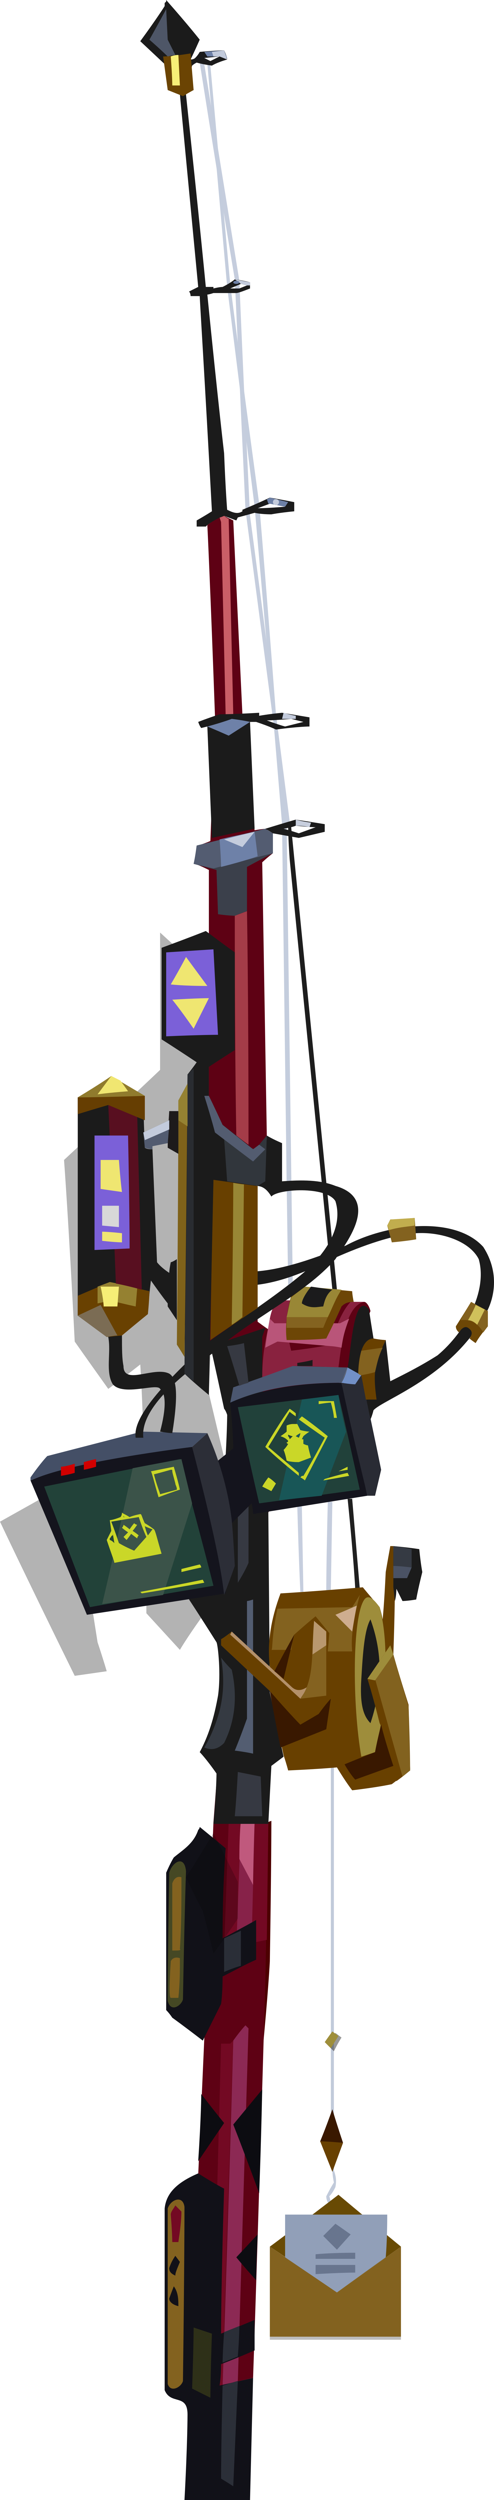 <?xml version="1.0" encoding="UTF-8" standalone="no"?>
<svg
   width="324.023"
   height="1638"
   viewBox="0 0 324.023 1638"
   version="1.1"
   id="svg340"
   sodipodi:docname="cb-layer-1307.svg"
   xmlns:inkscape="http://www.inkscape.org/namespaces/inkscape"
   xmlns:sodipodi="http://sodipodi.sourceforge.net/DTD/sodipodi-0.dtd"
   xmlns:xlink="http://www.w3.org/1999/xlink"
   xmlns="http://www.w3.org/2000/svg"
   xmlns:svg="http://www.w3.org/2000/svg">
  <sodipodi:namedview
     id="namedview342"
     pagecolor="#ffffff"
     bordercolor="#666666"
     borderopacity="1.0"
     inkscape:pageshadow="2"
     inkscape:pageopacity="0.0"
     inkscape:pagecheckerboard="0" />
  <defs
     id="defs122">
    <filter
       width="1.4"
       height="1.436"
       x="-0.2"
       y="-0.218"
       id="id-106255"
       filterUnits="objectBoundingBox">
      <feOffset
         result="id-106256"
         in="SourceAlpha"
         dx="0"
         dy="0"
         id="feOffset2" />
      <feGaussianBlur
         result="id-106257"
         in="SourceAlpha"
         stdDeviation="3"
         id="feGaussianBlur4" />
      <feColorMatrix
         in="SourceAlpha"
         type="matrix"
         values="0 0 0 0 0.367 0 0 0 0 0.843 0 0 0 0 0.010 0 0 0 1 0"
         id="feColorMatrix6" />
    </filter>
    <path
       d="m 80,991 c 0,0 0,0 0,0 v 0 c 1,1 2,1 5,3 0,0 2,-1 7,-2 0,0 0,0 0,0 v 0 c 1,0 1,2 3,6 v 0 0 c 0,0 2,1 6,4 v 0 0 c 0,0 0,0 0,0 v 0 c 1,1 2,6 5,16 0,0 -10,2 -31,6 0,0 0,0 0,0 v 0 c 0,-1 -2,-6 -5,-15 0,0 1,-2 3,-6 v 0 l -1,-7 c 0,0 2,0 7,-2 0,0 1,-1 1,-3 z m 11,3 c 0,0 -6,1 -18,3 0,0 2,5 5,14 0,0 3,2 10,5 v 0 l 8,-9 c 0,0 -2,-4 -5,-13 z m -17,11 c 0,0 0,0 0,1 v 0 c 0,0 0,0 0,0 v 0 c -1,0 -1,1 -2,2 v 1 c 0,0 1,0 3,2 v 0 z m 21,-5 c 1,4 2,6 2,6 l 3,-4 c -3,-1 -5,-2 -5,-2 z m -14,-7 c 0,1 0,1 0,1 h 1 c -1,0 -1,-1 -1,-1 z"
       id="id-106260" />
    <path
       d="m 80,991 c 0,0 0,0 0,0 v 0 c 1,1 2,1 5,3 0,0 2,-1 7,-2 0,0 0,0 0,0 v 0 c 1,0 1,2 3,6 v 0 0 c 0,0 2,1 6,4 v 0 0 c 0,0 0,0 0,0 v 0 c 1,1 2,6 5,16 0,0 -10,2 -31,6 0,0 0,0 0,0 v 0 c 0,-1 -2,-6 -5,-15 0,0 1,-2 3,-6 v 0 l -1,-7 c 0,0 2,0 7,-2 0,0 1,-1 1,-3 z m 11,3 c 0,0 -6,1 -18,3 0,0 2,5 5,14 0,0 3,2 10,5 v 0 l 8,-9 c 0,0 -2,-4 -5,-13 z m -17,11 c 0,0 0,0 0,1 v 0 c 0,0 0,0 0,0 v 0 c -1,0 -1,1 -2,2 v 1 c 0,0 1,0 3,2 v 0 z m 21,-5 c 1,4 2,6 2,6 l 3,-4 c -3,-1 -5,-2 -5,-2 z m -14,-7 c 0,1 0,1 0,1 h 1 c -1,0 -1,-1 -1,-1 z"
       id="path10" />
    <filter
       width="2.309"
       height="2.309"
       x="-0.655"
       y="-0.655"
       id="id-106262"
       filterUnits="objectBoundingBox">
      <feOffset
         result="id-106256"
         in="SourceAlpha"
         dx="0"
         dy="0"
         id="feOffset12" />
      <feGaussianBlur
         result="id-106257"
         in="SourceAlpha"
         stdDeviation="3"
         id="feGaussianBlur14" />
      <feColorMatrix
         in="SourceAlpha"
         type="matrix"
         values="0 0 0 0 0.367 0 0 0 0 0.843 0 0 0 0 0.010 0 0 0 1 0"
         id="feColorMatrix16" />
    </filter>
    <path
       d="m 83,1009 c -1,-1 -2,-2 -2,-2 2,-2 3,-3 3,-3 -3,-2 -4,-3 -4,-3 1,-1 1,-2 1,-2 3,2 4,3 4,3 2,-3 3,-4 3,-4 1,1 2,1 2,1 -2,3 -3,4 -3,4 3,2 4,3 4,3 -1,1 -1,2 -1,2 l -4,-3 c -2,3 -3,4 -3,4 z"
       id="id-106267" />
    <path
       d="m 83,1009 c -1,-1 -2,-2 -2,-2 2,-2 3,-3 3,-3 -3,-2 -4,-3 -4,-3 1,-1 1,-2 1,-2 3,2 4,3 4,3 2,-3 3,-4 3,-4 1,1 2,1 2,1 -2,3 -3,4 -3,4 3,2 4,3 4,3 -1,1 -1,2 -1,2 l -4,-3 c -2,3 -3,4 -3,4 z"
       id="path20" />
    <filter
       width="1.758"
       height="1.72"
       x="-0.379"
       y="-0.36"
       id="id-106269"
       filterUnits="objectBoundingBox">
      <feOffset
         result="id-106256"
         in="SourceAlpha"
         dx="0"
         dy="0"
         id="feOffset22" />
      <feGaussianBlur
         result="id-106257"
         in="SourceAlpha"
         stdDeviation="3"
         id="feGaussianBlur24" />
      <feColorMatrix
         in="SourceAlpha"
         type="matrix"
         values="0 0 0 0 0.367 0 0 0 0 0.843 0 0 0 0 0.010 0 0 0 1 0"
         id="feColorMatrix26" />
    </filter>
    <path
       d="m 114,961 c 3,10 4,15 4,15 -9,3 -14,5 -14,5 -3,-10 -4,-15 -5,-17 v 0 c 0,0 0,0 0,0 z m -2,2 c -7,2 -11,3 -11,3 2,8 4,12 4,13 v 0 0 l 11,-3 c 0,-2 -1,-3 -1,-4 v 0 c -1,-4 -2,-7 -2,-8 v 0 c 0,-1 0,-1 -1,-1 v 0 z"
       id="id-106274" />
    <path
       d="m 114,961 c 3,10 4,15 4,15 -9,3 -14,5 -14,5 -3,-10 -4,-15 -5,-17 v 0 c 0,0 0,0 0,0 z m -2,2 c -7,2 -11,3 -11,3 2,8 4,12 4,13 v 0 0 l 11,-3 c 0,-2 -1,-3 -1,-4 v 0 c -1,-4 -2,-7 -2,-8 v 0 c 0,-1 0,-1 -1,-1 v 0 z"
       id="path30" />
    <filter
       width="1.655"
       height="1.327"
       x="-0.327"
       y="-0.164"
       id="id-106276"
       filterUnits="objectBoundingBox">
      <feOffset
         result="id-106256"
         in="SourceAlpha"
         dx="0"
         dy="0"
         id="feOffset32" />
      <feGaussianBlur
         result="id-106257"
         in="SourceAlpha"
         stdDeviation="3"
         id="feGaussianBlur34" />
      <feColorMatrix
         in="SourceAlpha"
         type="matrix"
         values="0 0 0 0 0.367 0 0 0 0 0.843 0 0 0 0 0.010 0 0 0 1 0"
         id="feColorMatrix36" />
    </filter>
    <path
       d="m 190,925 c -9,15 -14,23 -14,23 13,11 20,17 20,17 0,1 0,2 0,2 -15,-12 -22,-19 -22,-19 10,-17 16,-25 16,-25 3,2 4,3 4,3 v 2 c -3,-2 -4,-3 -4,-3 z"
       id="id-106281" />
    <path
       d="m 190,925 c -9,15 -14,23 -14,23 13,11 20,17 20,17 0,1 0,2 0,2 -15,-12 -22,-19 -22,-19 10,-17 16,-25 16,-25 3,2 4,3 4,3 v 2 c -3,-2 -4,-3 -4,-3 z"
       id="path40" />
    <filter
       width="1.758"
       height="1.343"
       x="-0.379"
       y="-0.171"
       id="id-106283"
       filterUnits="objectBoundingBox">
      <feOffset
         result="id-106256"
         in="SourceAlpha"
         dx="0"
         dy="0"
         id="feOffset42" />
      <feGaussianBlur
         result="id-106257"
         in="SourceAlpha"
         stdDeviation="3"
         id="feGaussianBlur44" />
      <feColorMatrix
         in="SourceAlpha"
         type="matrix"
         values="0 0 0 0 0.367 0 0 0 0 0.843 0 0 0 0 0.010 0 0 0 1 0"
         id="feColorMatrix46" />
    </filter>
    <path
       d="m 198,928 c -1,1 -2,2 -2,2 11,8 17,12 17,12 -9,17 -14,25 -14,25 -1,0 -1,0 -1,0 -1,1 -1,1 -1,1 2,1 3,2 3,2 l 15,-29 c -11,-9 -17,-13 -17,-13 z"
       id="id-106288" />
    <path
       d="m 198,928 c -1,1 -2,2 -2,2 11,8 17,12 17,12 -9,17 -14,25 -14,25 -1,0 -1,0 -1,0 -1,1 -1,1 -1,1 2,1 3,2 3,2 l 15,-29 c -11,-9 -17,-13 -17,-13 z"
       id="path50" />
    <filter
       width="2.2"
       height="2.309"
       x="-0.6"
       y="-0.655"
       id="id-106290"
       filterUnits="objectBoundingBox">
      <feOffset
         result="id-106256"
         in="SourceAlpha"
         dx="0"
         dy="0"
         id="feOffset52" />
      <feGaussianBlur
         result="id-106257"
         in="SourceAlpha"
         stdDeviation="3"
         id="feGaussianBlur54" />
      <feColorMatrix
         in="SourceAlpha"
         type="matrix"
         values="0 0 0 0 0.367 0 0 0 0 0.843 0 0 0 0 0.010 0 0 0 1 0"
         id="feColorMatrix56" />
    </filter>
    <path
       d="m 209,918 c 0,1 0,2 0,2 6,-1 8,-1 8,-1 2,7 2,10 2,10 1,0 2,0 2,0 l -2,-11 c -7,0 -10,0 -10,0 z"
       id="id-106295" />
    <path
       d="m 209,918 c 0,1 0,2 0,2 6,-1 8,-1 8,-1 2,7 2,10 2,10 1,0 2,0 2,0 l -2,-11 c -7,0 -10,0 -10,0 z"
       id="path60" />
    <filter
       width="1.72"
       height="1.576"
       x="-0.36"
       y="-0.288"
       id="id-106297"
       filterUnits="objectBoundingBox">
      <feOffset
         result="id-106256"
         in="SourceAlpha"
         dx="0"
         dy="0"
         id="feOffset62" />
      <feGaussianBlur
         result="id-106257"
         in="SourceAlpha"
         stdDeviation="3"
         id="feGaussianBlur64" />
      <feColorMatrix
         in="SourceAlpha"
         type="matrix"
         values="0 0 0 0 0.367 0 0 0 0 0.843 0 0 0 0 0.010 0 0 0 1 0"
         id="feColorMatrix66" />
    </filter>
    <path
       d="m 192,933 c 2,0 3,0 3,0 1,2 2,4 2,4 4,1 6,1 6,1 -3,2 -4,3 -4,3 -1,2 -1,2 -1,2 1,0 1,0 1,0 0,2 0,3 0,3 2,1 3,1 3,1 1,5 2,8 2,8 l -8,3 c -6,0 -8,-1 -8,-1 -1,-5 -2,-7 -2,-7 2,-2 3,-4 3,-4 -1,0 -1,-1 -1,-1 1,0 1,-1 1,-1 -1,-1 -2,-2 -5,-3 3,-2 4,-3 4,-3 0,-2 0,-4 0,-4 2,-1 4,-1 4,-1 z m -3,7 v 1 c 0,0 1,1 1,2 v 0 l 2,-2 c 0,0 -1,0 -3,-1 z m 8,-1 c -2,1 -3,2 -3,2 l 2,1 c 1,-2 1,-3 1,-3 z"
       id="id-106302" />
    <path
       d="m 192,933 c 2,0 3,0 3,0 1,2 2,4 2,4 4,1 6,1 6,1 -3,2 -4,3 -4,3 -1,2 -1,2 -1,2 1,0 1,0 1,0 0,2 0,3 0,3 2,1 3,1 3,1 1,5 2,8 2,8 l -8,3 c -6,0 -8,-1 -8,-1 -1,-5 -2,-7 -2,-7 2,-2 3,-4 3,-4 -1,0 -1,-1 -1,-1 1,0 1,-1 1,-1 -1,-1 -2,-2 -5,-3 3,-2 4,-3 4,-3 0,-2 0,-4 0,-4 2,-1 4,-1 4,-1 z m -3,7 v 1 c 0,0 1,1 1,2 v 0 l 2,-2 c 0,0 -1,0 -3,-1 z m 8,-1 c -2,1 -3,2 -3,2 l 2,1 c 1,-2 1,-3 1,-3 z"
       id="path70" />
    <filter
       width="3.4"
       height="5.8"
       x="-1.2"
       y="-2.4"
       id="id-106304"
       filterUnits="objectBoundingBox">
      <feOffset
         result="id-106256"
         in="SourceAlpha"
         dx="0"
         dy="0"
         id="feOffset72" />
      <feGaussianBlur
         result="id-106257"
         in="SourceAlpha"
         stdDeviation="3"
         id="feGaussianBlur74" />
      <feColorMatrix
         in="SourceAlpha"
         type="matrix"
         values="0 0 0 0 0.367 0 0 0 0 0.843 0 0 0 0 0.010 0 0 0 1 0"
         id="feColorMatrix76" />
    </filter>
    <path
       d="m 228,961 c 0,1 0,2 0,2 l -6,1 c 4,-2 6,-3 6,-3 z"
       id="id-106309" />
    <path
       d="m 228,961 c 0,1 0,2 0,2 l -6,1 c 4,-2 6,-3 6,-3 z"
       id="path80" />
    <filter
       width="1.847"
       height="3.88"
       x="-0.424"
       y="-1.44"
       id="id-106311"
       filterUnits="objectBoundingBox">
      <feOffset
         result="id-106256"
         in="SourceAlpha"
         dx="0"
         dy="0"
         id="feOffset82" />
      <feGaussianBlur
         result="id-106257"
         in="SourceAlpha"
         stdDeviation="3"
         id="feGaussianBlur84" />
      <feColorMatrix
         in="SourceAlpha"
         type="matrix"
         values="0 0 0 0 0.367 0 0 0 0 0.843 0 0 0 0 0.010 0 0 0 1 0"
         id="feColorMatrix86" />
    </filter>
    <path
       d="m 228,965 c 1,2 1,2 1,2 -11,2 -17,3 -17,3 l 1,-1 c 10,-3 15,-4 15,-4 z"
       id="id-106316" />
    <path
       d="m 228,965 c 1,2 1,2 1,2 -11,2 -17,3 -17,3 l 1,-1 c 10,-3 15,-4 15,-4 z"
       id="path90" />
    <filter
       width="2.6"
       height="2.6"
       x="-0.8"
       y="-0.8"
       id="id-106318"
       filterUnits="objectBoundingBox">
      <feOffset
         result="id-106256"
         in="SourceAlpha"
         dx="0"
         dy="0"
         id="feOffset92" />
      <feGaussianBlur
         result="id-106257"
         in="SourceAlpha"
         stdDeviation="3"
         id="feGaussianBlur94" />
      <feColorMatrix
         in="SourceAlpha"
         type="matrix"
         values="0 0 0 0 0.367 0 0 0 0 0.843 0 0 0 0 0.010 0 0 0 1 0"
         id="feColorMatrix96" />
    </filter>
    <path
       d="m 176,968 c -3,4 -4,6 -4,6 4,2 6,3 6,3 l 3,-5 c -3,-3 -5,-4 -5,-4 z"
       id="id-106323" />
    <path
       d="m 176,968 c -3,4 -4,6 -4,6 4,2 6,3 6,3 l 3,-5 c -3,-3 -5,-4 -5,-4 z"
       id="path100" />
    <filter
       width="1.343"
       height="2.6"
       x="-0.171"
       y="-0.8"
       id="id-106325"
       filterUnits="objectBoundingBox">
      <feOffset
         result="id-106256"
         in="SourceAlpha"
         dx="0"
         dy="0"
         id="feOffset102" />
      <feGaussianBlur
         result="id-106257"
         in="SourceAlpha"
         stdDeviation="3"
         id="feGaussianBlur104" />
      <feColorMatrix
         in="SourceAlpha"
         type="matrix"
         values="0 0 0 0 0.367 0 0 0 0 0.843 0 0 0 0 0.010 0 0 0 1 0"
         id="feColorMatrix106" />
    </filter>
    <path
       d="m 133,1035 c 1,2 1,2 1,2 -28,5 -41,7 -41,7 l -1,-1 c 27,-5 41,-8 41,-8 z"
       id="id-106330" />
    <path
       d="m 133,1035 c 1,2 1,2 1,2 -28,5 -41,7 -41,7 l -1,-1 c 27,-5 41,-8 41,-8 z"
       id="path110" />
    <filter
       width="2.108"
       height="3.88"
       x="-0.554"
       y="-1.44"
       id="id-106332"
       filterUnits="objectBoundingBox">
      <feOffset
         result="id-106256"
         in="SourceAlpha"
         dx="0"
         dy="0"
         id="feOffset112" />
      <feGaussianBlur
         result="id-106257"
         in="SourceAlpha"
         stdDeviation="3"
         id="feGaussianBlur114" />
      <feColorMatrix
         in="SourceAlpha"
         type="matrix"
         values="0 0 0 0 0.367 0 0 0 0 0.843 0 0 0 0 0.010 0 0 0 1 0"
         id="feColorMatrix116" />
    </filter>
    <path
       d="m 132,1027 c -9,2 -13,3 -13,3 0,-1 0,-2 0,-2 l 12,-3 c 1,1 1,2 1,2 z"
       id="id-106337" />
    <path
       d="m 132,1027 c -9,2 -13,3 -13,3 0,-1 0,-2 0,-2 l 12,-3 c 1,1 1,2 1,2 z"
       id="path120" />
  </defs>
  <g
     id="id-106339">
    <path
       d="m 143,1312 c -1,4 -2,5 -2,5 6,0 9,0 9,0 11,-7 17,-10 17,-10 0,4 0,6 0,6 -1,28 -2,42 -2,42 5,7 7,11 7,11 0,-13 0,-20 0,-20 4,-41 5,-61 5,-61 1,-62 1,-92 1,-92 -3,1 -4,2 -4,2 -1,21 -2,32 -2,32 -5,16 -7,23 -7,23 l 10,-16 c -22,52 -32,78 -32,78 z"
       fill="#4d0001"
       id="id-106340" />
    <path
       d="m 217,1158 c 2,0 2,0 2,0 0,150 0,226 0,226 0,25 0,38 0,38 1,3 2,6 1,11 -1,2 -2,4 -4,6 1,3 1,7 5,6 1,0 1,0 1,0 -2,2 -3,3 -3,3 -2,-2 -5,-5 -5,-9 3,-6 5,-9 5,-9 -1,-5 -1,-8 -1,-8 l -1,-40 c 0,-149 0,-224 0,-224 z"
       fill="#c1cada"
       id="id-106341" />
    <path
       d="m 131,41 c 15,95 23,142 23,142 l 7,151 c 18,137 27,205 27,205 1,0 2,-1 2,-1 C 173,405 164,338 164,338 159,235 157,184 157,184 L 134,42 c -2,0 -3,-1 -3,-1 z"
       fill="#c5cddd"
       id="id-106342" />
    <path
       d="m 136,42 13,146 18,144 12,136 6,72 3,234 1,68 c 2,-2 3,-2 3,-2 l -4,-301 c -4,-47 -7,-71 -7,-71 C 174,376 170,330 170,330 157,234 151,186 151,186 L 138,43 c -1,-1 -2,-1 -2,-1 z"
       fill="#c4cddd"
       id="id-106343" />
    <path
       d="m 189,542 c 1,0 2,0 2,0 20,202 30,303 30,303 -2,0 -3,0 -3,0 L 190,563 c -1,-14 -1,-21 -1,-21 z"
       fill="#1d1d1d"
       id="id-106344" />
    <path
       d="m 195,987 c 1,37 2,56 2,56 1,0 2,0 2,0 l -1,-56 c -2,0 -3,0 -3,0 z"
       fill="#c6cede"
       id="id-106345" />
    <path
       d="m 215,984 c -1,39 -1,58 -1,58 2,0 3,0 3,0 l 1,-58 c -2,0 -3,0 -3,0 z"
       fill="#c5cddd"
       id="id-106346" />
    <path
       d="m 228,982 c 4,39 5,59 5,59 2,0 3,0 3,0 l -5,-59 c -2,0 -3,0 -3,0 z"
       fill="#202020"
       id="id-106347" />
    <path
       d="m 132,1060 c -10,14 -14,21 -14,21 l -22,-24 c 0,-8 0,-12 0,-12 -24,8 -35,12 -35,12 l 3,19 c 4,12 6,19 6,19 -14,2 -21,3 -21,3 C 16,1031 0,997 0,997 L 25,983 C 71,953 94,938 94,938 93,909 92,894 92,894 78,905 71,910 71,910 56,889 49,879 49,879 45,800 42,760 42,760 c 42,-39 63,-59 63,-59 0,-60 0,-90 0,-90 l 23,21 3,64 7,192 -1,25 10,42 c -10,70 -15,105 -15,105 z"
       fill="#000000"
       fill-opacity="0.3"
       id="id-106348" />
    <path
       d="m 166,1558 -39,9 c 2,-95 3,-142 3,-142 7,-154 10,-231 10,-231 6,-78 8,-116 8,-116 2,-107 3,-161 3,-161 -9,-25 -14,-38 -14,-38 0,-206 0,-309 0,-309 -6,-3 -9,-4 -9,-4 1,-8 2,-12 2,-12 6,-2 8,-3 8,-3 2,-55 3,-82 3,-82 -3,-84 -5,-125 -5,-125 4,-3 7,-5 11,-6 4,2 6,3 6,3 4,85 6,127 6,127 5,50 8,76 8,76 5,-1 8,-1 8,-1 3,10 4,16 4,16 -5,4 -7,6 -7,6 2,120 3,179 3,179 -5,25 -7,37 -7,37 0,56 1,85 1,85 4,3 7,5 7,5 1,-7 2,-13 6,-18 34,0 51,0 51,0 4,0 6,0 6,0 1,0 3,2 4,6 -10,25 -15,37 -15,37 -34,63 -52,95 -52,95 0,135 0,203 0,203 l -2,106 c -5,172 -8,258 -8,258 z"
       fill="#5e0114"
       id="id-106349" />
    <path
       d="m 156,1560 c -7,2 -10,3 -10,3 5,-151 7,-226 7,-226 5,-7 8,-10 8,-10 l 2,2 z"
       fill="#8c2954"
       id="id-106350" />
    <path
       d="m 145,1339 h 6 l 2,-2 c -5,149 -7,224 -7,226 l -7,1 c 4,-150 6,-225 6,-225 z"
       fill="#730923"
       id="id-106351" />
    <path
       d="m 121,1638 c 2,-37 2,-56 2,-56 0,-14 -11,-6 -15,-16 0,-79 0,-119 0,-119 1,-10 8,-17 22,-23 11,7 17,10 17,10 -2,63 -2,95 -2,95 15,-6 22,-9 22,-9 0,13 0,20 0,20 -7,3 -14,6 -22,9 0,9 -1,14 -1,14 l 22,-5 -2,80 c -29,0 -43,0 -43,0 z"
       fill="#111118"
       id="id-106352" />
    <path
       d="m 146,1548 10,-4 c 1,-13 1,-20 1,-20 l -10,4 c -1,14 -1,20 -1,20 z"
       fill="#2a2e37"
       id="id-106353" />
    <path
       d="m 110,1562 c 2,6 9,2 10,-2 1,-76 1,-114 1,-114 -1,-8 -9,-5 -11,1 0,76 0,115 0,115 z"
       fill="#83621f"
       id="id-106354" />
    <path
       d="m 114,1498 c -2,5 -3,8 -3,8 0,2 2,4 6,5 0,-4 0,-9 -3,-13 z"
       fill="#111118"
       id="id-106355" />
    <path
       d="m 115,1491 c -2,-1 -4,-2 -4,-5 1,-3 2,-5 4,-8 l 3,4 c -2,5 -3,7 -3,9 z"
       fill="#111118"
       id="id-106356" />
    <path
       d="m 113,1469 c 3,0 4,0 4,0 1,-7 2,-14 2,-20 -3,-3 -4,-4 -4,-4 -1,2 -3,4 -3,6 1,12 1,18 1,18 z"
       fill="#730923"
       id="id-106357" />
    <path
       d="m 145,1624 c 5,3 8,5 8,5 2,-46 3,-69 3,-69 l -10,3 c -1,40 -1,61 -1,61 z"
       fill="#2b2f38"
       id="id-106358" />
    <path
       d="m 168,1494 c -9,-10 -13,-15 -13,-15 l 14,-15 c -1,20 -1,30 -1,30 z"
       fill="#0c0c11"
       id="id-106359" />
    <path
       d="m 132,1372 c 10,13 15,19 15,19 l -17,25 c 2,-30 2,-44 2,-44 z"
       fill="#0c0c11"
       id="id-106360" />
    <path
       d="m 150,1194 -3,83 c 18,-4 28,-6 28,-6 l 1,-77 c -18,0 -26,0 -26,0 z"
       fill="#730923"
       id="id-106361" />
    <path
       d="m 158,1195 c -2,54 -3,81 -3,81 7,-1 10,-2 10,-2 l 2,-79 c -6,0 -9,0 -9,0 z"
       fill="#872249"
       id="id-106362" />
    <path
       d="m 158,1193 c 6,0 9,0 9,0 -1,28 -1,42 -1,42 l -9,-17 c 0,-17 1,-25 1,-25 z"
       fill="#c0597d"
       id="id-106363" />
    <path
       d="m 138,1571 c -8,-4 -12,-6 -12,-6 1,-27 1,-40 1,-40 l 12,4 c -1,28 -1,42 -1,42 z"
       fill="#2e3018"
       id="id-106364" />
    <g
       transform="translate(109,1197)"
       id="id-106365">
      <path
         d="M 24,140 C 11,130 4,125 4,125 2,122 0,120 0,120 0,60 0,30 0,30 3,23 5,20 5,20 11,15 18,11 21,2 22,1 22,0 22,0 33,9 39,14 39,14 37,42 37,62 37,73 52,65 59,61 59,61 c 0,17 0,26 0,26 -7,3 -14,7 -22,11 0,12 -1,18 -1,18 z"
         fill="#111118"
         id="path149" />
      <path
         d="m 38,95 c 7,-3 11,-4 11,-4 0,-16 0,-23 0,-23 l -11,5 c 0,15 0,22 0,22 z"
         fill="#2a2e37"
         id="path151" />
      <path
         d="m 1,114 c 2,8 9,3 10,-1 C 12,57 13,29 13,29 12,18 4,23 2,30 1,86 1,114 1,114 Z"
         fill="#454824"
         id="path153" />
      <path
         d="m 3,112 c 4,0 6,0 5,0 1,-9 1,-18 1,-26 -3,-1 -5,0 -6,2 -1,16 -1,24 0,24 z"
         fill="#83621f"
         id="path155" />
      <path
         d="m 4,81 c 4,0 6,0 5,-1 1,-15 1,-32 1,-47 -3,-1 -5,1 -6,4 0,30 0,45 0,44 z"
         fill="#83621f"
         id="path157" />
    </g>
    <path
       d="m 176,870 c 1,-7 2,-13 6,-18 6,0 10,0 10,0 -4,11 -4,22 -1,33 17,-2 26,-4 26,-4 4,-15 9,-24 13,-28 2,0 5,0 9,0 -12,2 -15,27 -17,43 -20,-1 -30,-1 -30,-1 l -20,8 c 0,-10 1,-21 4,-33 z"
       fill="#89223f"
       id="id-106371" />
    <path
       d="m 177,864 c 2,2 3,3 3,3 28,0 43,0 43,0 4,-2 6,-3 6,-3 -3,8 -4,12 -5,19 -5,-1 -7,-1 -7,-1 -23,-2 -35,-3 -35,-3 l -8,4 c 1,-8 2,-14 3,-19 z"
       fill="#b95579"
       id="id-106372" />
    <path
       d="m 155,744 c 5,4 8,6 8,6 0,-102 -1,-153 -1,-153 l -8,3 c 0,96 1,144 1,144 z"
       fill="#a43c48"
       id="id-106373" />
    <path
       d="m 148,468 c 3,0 5,0 5,0 l -3,-128 c -2,-1 -3,-2 -3,-2 -2,1 -3,1 -3,1 l 1,3 c 2,84 3,126 3,126 z"
       fill="#ca5e67"
       id="id-106374" />
    <path
       d="m 122,1230 c 7,15 11,22 11,22 5,19 7,28 7,28 11,-15 16,-23 16,-23 0,-16 0,-24 0,-24 l -16,-32 c -12,20 -18,29 -18,29 z"
       fill="#000000"
       fill-opacity="0.188"
       id="id-106375" />
    <path
       d="m 176,990 1,119 9,42 -8,6 -2,38 h -26 -2 c -5,0 -8,0 -8,0 2,-22 2,-33 2,-33 -7,-10 -11,-14 -11,-14 7,-13 10,-26 12,-37 2,-14 0,-33 -1,-35 -12,-19 -18,-28 -18,-28 16,-63 24,-94 24,-94 1,-18 1,-27 1,-27 -1,-3 -2,-4 -2,-4 -6,-28 -9,-41 -9,-41 24,-8 36,-12 36,-12 l -2,6 v 27 z"
       fill="#1b1b1b"
       id="id-106376" />
    <path
       d="m 156,1161 c -1,19 -2,29 -2,29 12,0 18,0 18,0 l -1,-26 c -10,-2 -15,-3 -15,-3 z"
       fill="#363942"
       id="id-106377" />
    <path
       d="m 154,1147 c 8,1 12,2 12,2 0,-67 0,-101 0,-101 -3,1 -4,1 -4,1 v 77 c -5,14 -8,21 -8,21 z"
       fill="#535d71"
       id="id-106378" />
    <path
       d="m 134,1145 c 5,2 9,1 13,-3 7,-14 9,-30 5,-48 -5,-5 -7,-8 -7,-8 2,12 2,23 -1,35 -3,11 -7,19 -10,24 z"
       fill="#353a42"
       id="id-106379" />
    <path
       d="m 156,1037 c 5,-8 7,-13 7,-13 0,-25 0,-37 0,-37 l -7,7 c 0,29 0,43 0,43 z"
       fill="#363942"
       id="id-106380" />
    <path
       d="m 166,992 c 50,-8 75,-12 75,-12 -11,-49 -17,-74 -17,-74 -31,0 -54,5 -73,13 2,20 2,30 2,30 l -10,8 c -11,-6 -17,-9 -17,-9 -41,5 -81,11 -106,22 25,59 37,88 37,88 60,-9 91,-14 91,-14 3,-31 4,-46 4,-46 l 13,-13 c 1,4 1,7 1,7 z"
       fill="#14141d"
       id="id-106381" />
    <path
       d="m 147,1045 c 5,-13 7,-19 7,-19 -1,-20 -2,-30 -2,-30 -2,-17 -7,-37 -16,-57 l -10,9 c 12,46 19,78 21,97 z"
       fill="#2c2e37"
       id="id-106382" />
    <path
       d="m 118,956 c 15,55 22,83 22,83 -54,9 -81,14 -81,14 L 29,974 c 59,-12 89,-18 89,-18 z"
       fill="#224239"
       id="id-106383" />
    <path
       d="m 20,970 c 0,-1 0,-2 0,-2 7,-10 11,-14 11,-14 l 62,-16 43,1 -10,9 c -53,7 -88,14 -106,22 z"
       fill="#444f66"
       id="id-106384" />
    <path
       d="m 40,961 c 0,4 0,6 0,6 6,-1 9,-2 9,-2 v -6 c -6,2 -9,2 -9,2 z"
       fill="#d10000"
       id="id-106385" />
    <path
       d="m 55,958 c 0,3 0,5 0,5 5,-1 8,-2 8,-2 v -5 c -5,1 -8,2 -8,2 z"
       fill="#d10000"
       id="id-106386" />
    <path
       d="m 87,962 c -13,60 -20,89 -20,89 0,0 40,-6 40,-6 l 19,-60 -7,-29 c -22,4 -32,6 -32,6 z"
       fill="#3b5349"
       id="id-106387" />
    <g
       id="id-106388">
      <use
         fill="#000000"
         fill-opacity="1"
         xlink:href="#id-106260"
         filter="url(#id-106255)"
         id="use177"
         x="0"
         y="0"
         width="100%"
         height="100%" />
      <use
         fill="#cad728"
         xlink:href="#id-106260"
         fill-rule="evenodd"
         id="use179"
         x="0"
         y="0"
         width="100%"
         height="100%" />
    </g>
    <g
       id="id-106392">
      <use
         fill="#000000"
         fill-opacity="1"
         xlink:href="#id-106267"
         filter="url(#id-106262)"
         id="use182"
         x="0"
         y="0"
         width="100%"
         height="100%" />
      <use
         fill="#cad728"
         xlink:href="#id-106267"
         fill-rule="evenodd"
         id="use184"
         x="0"
         y="0"
         width="100%"
         height="100%" />
    </g>
    <g
       id="g191">
      <use
         fill="#000000"
         fill-opacity="1"
         xlink:href="#id-106274"
         filter="url(#id-106269)"
         id="use187"
         x="0"
         y="0"
         width="100%"
         height="100%" />
      <use
         fill="#cad728"
         xlink:href="#id-106274"
         fill-rule="evenodd"
         id="use189"
         x="0"
         y="0"
         width="100%"
         height="100%" />
    </g>
    <path
       d="m 170,985 c 44,-6 66,-9 66,-9 -9,-41 -14,-62 -14,-62 l -66,8 c 9,42 14,63 14,63 z"
       fill="#21413a"
       id="id-106400" />
    <path
       d="m 183,983 c 18,-2 28,-3 28,-3 l 16,-42 c -4,-16 -5,-24 -5,-24 l -24,3 c -10,44 -15,66 -15,66 z"
       fill="#185657"
       id="id-106401" />
    <path
       d="m 151,919 2,-10 c 26,-9 39,-14 39,-14 l 36,1 -4,10 c -29,0 -53,4 -73,13 z"
       fill="#4b5770"
       id="id-106402" />
    <path
       d="m 228,896 c 6,3 9,5 9,5 9,42 13,62 13,62 l -4,17 h -5 c -6,-25 -12,-50 -17,-74 3,-7 4,-10 4,-10 z"
       fill="#292b34"
       id="id-106403" />
    <path
       d="m 224,906 c 6,1 9,1 9,1 l 4,-6 -9,-5 c -2,7 -4,10 -4,10 z"
       fill="#7290c6"
       id="id-106404" />
    <g
       id="id-106405">
      <use
         fill="#000000"
         fill-opacity="1"
         xlink:href="#id-106281"
         filter="url(#id-106276)"
         id="use198"
         x="0"
         y="0"
         width="100%"
         height="100%" />
      <use
         fill="#cad728"
         xlink:href="#id-106281"
         fill-rule="evenodd"
         id="use200"
         x="0"
         y="0"
         width="100%"
         height="100%" />
    </g>
    <g
       id="id-106409">
      <use
         fill="#000000"
         fill-opacity="1"
         xlink:href="#id-106288"
         filter="url(#id-106283)"
         id="use203"
         x="0"
         y="0"
         width="100%"
         height="100%" />
      <use
         fill="#cad728"
         xlink:href="#id-106288"
         fill-rule="evenodd"
         id="use205"
         x="0"
         y="0"
         width="100%"
         height="100%" />
    </g>
    <g
       id="id-106413">
      <use
         fill="#000000"
         fill-opacity="1"
         xlink:href="#id-106295"
         filter="url(#id-106290)"
         id="use208"
         x="0"
         y="0"
         width="100%"
         height="100%" />
      <use
         fill="#cad728"
         xlink:href="#id-106295"
         fill-rule="evenodd"
         id="use210"
         x="0"
         y="0"
         width="100%"
         height="100%" />
    </g>
    <g
       id="g217">
      <use
         fill="#000000"
         fill-opacity="1"
         xlink:href="#id-106302"
         filter="url(#id-106297)"
         id="use213"
         x="0"
         y="0"
         width="100%"
         height="100%" />
      <use
         fill="#cad728"
         xlink:href="#id-106302"
         fill-rule="evenodd"
         id="use215"
         x="0"
         y="0"
         width="100%"
         height="100%" />
    </g>
    <g
       id="id-106421">
      <use
         fill="#000000"
         fill-opacity="1"
         xlink:href="#id-106309"
         filter="url(#id-106304)"
         id="use219"
         x="0"
         y="0"
         width="100%"
         height="100%" />
      <use
         fill="#cad728"
         xlink:href="#id-106309"
         fill-rule="evenodd"
         id="use221"
         x="0"
         y="0"
         width="100%"
         height="100%" />
    </g>
    <g
       id="id-106425">
      <use
         fill="#000000"
         fill-opacity="1"
         xlink:href="#id-106316"
         filter="url(#id-106311)"
         id="use224"
         x="0"
         y="0"
         width="100%"
         height="100%" />
      <use
         fill="#cad728"
         xlink:href="#id-106316"
         fill-rule="evenodd"
         id="use226"
         x="0"
         y="0"
         width="100%"
         height="100%" />
    </g>
    <g
       id="id-106429">
      <use
         fill="#000000"
         fill-opacity="1"
         xlink:href="#id-106323"
         filter="url(#id-106318)"
         id="use229"
         x="0"
         y="0"
         width="100%"
         height="100%" />
      <use
         fill="#cad728"
         xlink:href="#id-106323"
         fill-rule="evenodd"
         id="use231"
         x="0"
         y="0"
         width="100%"
         height="100%" />
    </g>
    <path
       d="m 195,895 c 0,-1 0,-2 0,-2 7,-1 10,-2 10,-2 v 4 c -7,0 -10,0 -10,0 z"
       fill="#1b1b1b"
       id="id-106433" />
    <path
       d="m 228,896 c 2,-9 4,-51 14,-38 2,13 3,19 3,19 5,1 8,1 8,1 2,18 3,27 3,27 10,-5 20,-10 31,-17 18,-15 33,-42 27,-63 -6,-12 -25,-18 -41,-17 -15,1 -35,8 -53,16 -17,8 -34,16 -53,18 1,-6 1,-9 1,-9 14,-1 33,-6 59,-17 26,-14 71,-20 90,1 11,17 7,34 2,43 -22,42 -68,57 -74,64 -1,4 -2,6 -2,6 l -6,-29 z"
       fill="#1b1b1b"
       id="id-106434" />
    <path
       d="m 235,900 c 0,-9 2,-23 10,-23 5,1 8,1 8,1 -6,13 -9,18 -6,39 h -7 l -3,-16 z"
       fill="#684000"
       id="id-106435" />
    <path
       d="m 237,901 c 6,-1 9,-2 9,-2 1,-4 2,-10 5,-16 l -14,2 c -1,4 -2,10 -2,15 1,1 2,1 2,1 z"
       fill="#83621f"
       id="id-106436" />
    <path
       d="m 301,873 c -1,-1 -2,-2 -2,-4 7,-11 10,-16 10,-16 7,4 11,6 11,6 0,7 0,10 0,10 -6,7 -8,11 -8,11 -3,-2 -4,-3 -4,-3 2,-3 2,-5 -1,-7 -3,-2 -6,3 -6,3 z"
       fill="#6d4706"
       id="id-106437" />
    <path
       d="m 302,865 c 8,-1 12,3 15,8 l 3,-4 v -10 l -11,-6 c -5,8 -7,12 -7,12 z"
       fill="#83621f"
       id="id-106438" />
    <path
       d="m 307,865 c 4,-7 5,-10 5,-10 4,2 6,3 6,3 l -5,10 c -2,-2 -4,-3 -6,-3 z"
       fill="#d0c15b"
       id="id-106439" />
    <path
       d="m 256,799 c -1,2 -2,4 -2,4 2,7 3,11 3,11 11,-1 16,-2 16,-2 l -1,-14 c -11,1 -16,1 -16,1 z"
       fill="#83621f"
       id="id-106440" />
    <path
       d="m 255,806 c 7,-2 10,-2 17,-3 v -5 l -16,1 -2,4 c 1,2 1,3 1,3 z"
       fill="#c1ad4e"
       id="id-106441" />
    <path
       d="m 188,878 c 17,0 26,-1 26,-1 7,-14 10,-21 10,-21 2,-2 4,-3 8,-3 -1,-5 -1,-7 -1,-7 -21,-2 -32,-3 -32,-3 l -8,6 c -3,11 -4,20 -3,29 z"
       fill="#6d4606"
       id="id-106442" />
    <path
       d="m 188,870 c 16,0 24,0 24,0 2,-5 3,-7 3,-7 h -27 c 0,5 0,7 0,7 z"
       fill="#846320"
       id="id-106443" />
    <path
       d="m 188,863 c 18,0 27,0 27,0 3,-6 5,-12 9,-18 l -24,-2 -9,7 c -1,3 -2,9 -3,13 z"
       fill="#998736"
       id="id-106444" />
    <path
       d="m 198,854 c 6,4 11,2 14,2 1,-4 2,-8 6,-11 l -14,-2 c -4,5 -6,9 -6,11 z"
       fill="#1b1b1c"
       id="id-106445" />
    <path
       d="m 89,942 c 3,0 5,0 5,0 -2,-18 22,-39 45,-55 25,-23 60,-38 81,-62 5,-8 31,-39 0,-48 -10,-4 -22,-4 -35,-3 0,-16 0,-25 0,-25 -7,-3 -10,-5 -10,-5 -1,20 -2,30 -2,30 -3,2 -5,3 -5,3 4,0 7,2 10,7 4,-5 36,-7 42,3 5,16 -5,33 -21,47 -19,16 -44,32 -62,45 -34,31 -50,51 -48,63 z"
       fill="#1b1b1b"
       id="id-106446" />
    <path
       d="m 157,908 c -5,-17 -8,-26 -8,-26 8,-1 11,-2 11,-2 l 3,26 c -4,1 -6,2 -6,2 z"
       fill="#363942"
       id="id-106447" />
    <path
       d="m 152,1069 c -5,4 -7,5 -7,5 v 4 l 32,30 c 6,28 9,42 9,42 2,6 3,10 3,10 22,-1 32,-2 32,-2 6,10 10,15 10,15 17,-2 26,-4 26,-4 8,-6 12,-10 12,-10 -1,-28 -1,-42 -1,-42 -7,-22 -10,-33 -10,-33 1,-28 1,-43 1,-43 -1,-19 -1,-28 -1,-28 -1,0 -2,0 -2,0 -2,11 -3,17 -3,17 -1,21 -2,31 -2,31 -1,-5 -2,-8 -2,-8 -7,-8 -11,-13 -11,-13 -36,3 -54,4 -54,4 -6,16 -9,32 -7,48 -17,-15 -25,-23 -25,-23 z"
       fill="#684000"
       id="id-106448" />
    <path
       d="m 152,1069 c -1,2 -1,2 -1,2 31,28 46,42 46,42 2,-3 4,-6 5,-8 -3,2 -7,4 -11,0 -26,-24 -39,-36 -39,-36 z"
       fill="#b3906a"
       id="id-106449" />
    <path
       d="m 215,1082 c 11,0 16,0 16,0 -1,-9 1,-22 5,-37 -3,5 -5,8 -5,8 l -49,1 c -4,18 -3,27 -4,27 6,0 10,0 13,0 1,-7 2,-10 2,-10 9,-8 14,-12 14,-12 l 9,11 z"
       fill="#83621f"
       id="path251" />
    <path
       d="m 214,1111 v -42 c 0,0 -3,-2 -8,-7 -2,18 1,38 -9,51 z"
       fill="#846220"
       id="id-106451" />
    <path
       d="m 205,1084 9,-6 v -9 l -8,-7 c -1,15 -1,22 -1,22 z"
       fill="#b9986f"
       id="id-106452" />
    <path
       d="m 217,1113 c -2,13 -3,20 -3,20 l -30,12 c -5,-25 -7,-37 -7,-37 13,15 20,22 20,22 l 12,-7 c 5,-7 8,-10 8,-10 z"
       fill="#391800"
       id="id-106453" />
    <path
       d="m 249,1053 c -3,-4 -7,-9 -10,-5 -8,11 -8,69 -2,103 6,-2 9,-3 9,-3 2,-5 2,-9 4,-19 4,-32 4,-57 -1,-76 z"
       fill="#9e8d3b"
       id="id-106454" />
    <path
       d="m 243,1061 c -4,7 -5,22 -6,39 -1,16 1,24 6,29 8,-24 8,-46 0,-68 z"
       fill="#1b1b1b"
       id="id-106455" />
    <path
       d="m 241,1100 15,-22 12,40 c 1,28 1,42 1,42 -6,5 -9,7 -9,7 -4,-20 -7,-30 -7,-30 l -4,-8 c -5,-20 -8,-29 -8,-29 z"
       fill="#684000"
       id="id-106456" />
    <path
       d="m 258,1084 c -8,11 -12,16 -12,16 l 18,64 5,-4 -1,-42 c -7,-23 -10,-34 -10,-34 z"
       fill="#82621f"
       id="id-106457" />
    <polygon
       points="256,1078 258,1084 246,1101 241,1100 "
       fill="#9e8d3b"
       id="id-106458" />
    <path
       d="m 234,1052 c -9,4 -14,6 -14,6 l 11,11 c 1,-6 2,-12 3,-17 z"
       fill="#cead8f"
       id="id-106459" />
    <path
       d="m 222,1438 c -30,23 -45,34 -45,34 30,20 44,30 44,30 l 42,-30 c -28,-23 -41,-34 -41,-34 z"
       fill="#684a04"
       id="id-106460" />
    <path
       d="m 180,1095 c 4,3 6,5 6,5 l 7,-29 c -9,16 -13,24 -13,24 z"
       fill="#391800"
       id="id-106461" />
    <path
       d="m 214,1339 c 3,3 5,5 5,5 3,-6 5,-9 5,-9 l -4,-3 c -4,5 -6,7 -6,7 z"
       fill="#000000"
       fill-opacity="0.399"
       id="id-106462" />
    <path
       d="m 213,1338 c 3,3 4,4 4,4 3,-5 5,-8 5,-8 l -4,-3 c -3,4 -5,7 -5,7 z"
       fill="#9e8e3b"
       id="id-106463" />
    <path
       d="m 177,1472 c 0,39 0,59 0,59 h 86 v -59 l -42,30 c -29,-20 -44,-30 -44,-30 z"
       fill="#83621f"
       id="id-106464" />
    <path
       d="m 218,1382 c -5,14 -8,21 -8,21 l 15,1 c -5,-15 -7,-22 -7,-22 z"
       fill="#391800"
       id="id-106465" />
    <path
       d="m 210,1403 8,20 7,-19 c -10,-1 -15,-1 -15,-1 z"
       fill="#684000"
       id="id-106466" />
    <path
       d="m 187,1451 c 45,0 67,0 67,0 0,18 -1,28 -1,28 -21,15 -32,23 -32,23 l -34,-23 c 0,-19 0,-28 0,-28 z"
       fill="#919fb8"
       id="id-106467" />
    <path
       d="m 220,1457 c -5,5 -8,8 -8,8 6,6 9,9 9,9 l 9,-10 c -7,-5 -10,-7 -10,-7 z"
       fill="#68758e"
       id="id-106468" />
    <path
       d="m 207,1477 c 0,2 0,3 0,3 17,0 26,0 26,0 v -4 c -17,0 -26,1 -26,1 z"
       fill="#68758e"
       id="id-106469" />
    <path
       d="m 207,1484 c 0,4 0,6 0,6 17,-1 26,-1 26,-1 v -5 c -17,0 -26,0 -26,0 z"
       fill="#68758e"
       id="id-106470" />
    <polygon
       points="263,1533 263,1531 177,1531 177,1533 "
       fill="#000000"
       fill-opacity="0.26"
       id="id-106471" />
    <path
       d="m 138,878 c 1,-70 2,-105 2,-105 l 29,4 v 80 c -21,14 -31,21 -31,21 z"
       fill="#684000"
       id="id-106472" />
    <path
       d="m 152,868 c 1,-62 1,-93 1,-93 5,1 7,1 7,1 l -1,87 c -5,4 -7,5 -7,5 z"
       fill="#988635"
       id="id-106473" />
    <path
       d="m 137,914 c -11,-9 -16,-14 -16,-14 1,-131 2,-196 2,-196 4,-5 6,-8 6,-8 -15,-10 -23,-15 -23,-15 0,-40 0,-60 0,-60 19,-7 29,-11 29,-11 12,9 19,14 19,14 0,42 0,64 0,64 -11,7 -17,11 -17,11 0,13 0,19 0,19 6,13 9,19 9,19 13,10 20,16 20,16 3,-2 4,-3 4,-3 l 5,-6 -2,30 -5,3 -28,-4 c -2,94 -3,141 -3,141 z"
       fill="#1b1b1b"
       id="id-106474" />
    <path
       d="m 127,905 -6,-5 c 2,-131 2,-196 2,-196 l 4,-4 z"
       fill="#292c31"
       id="id-106475" />
    <path
       d="m 147,746 2,28 20,3 5,-3 1,-30 -5,6 -3,3 c -13,-5 -20,-7 -20,-7 z"
       fill="#31363c"
       id="id-106476" />
    <path
       d="m 137,718 c -2,0 -3,0 -3,0 5,16 7,24 7,24 17,13 25,19 25,19 l 8,-8 -4,-3 -4,3 -20,-16 c -6,-13 -9,-19 -9,-19 z"
       fill="#535c70"
       id="id-106477" />
    <path
       d="m 121,889 c -3,-5 -5,-8 -5,-8 1,-107 1,-160 1,-160 l 6,-11 c -1,119 -2,179 -2,179 z"
       fill="#7f621a"
       id="id-106478" />
    <path
       d="m 123,738 -6,-4 v -13 l 6,-11 c 0,19 0,28 0,28 z"
       fill="#958232"
       id="id-106479" />
    <path
       d="m 105,938 c 6,1 8,1 8,1 4,-25 3,-36 -2,-39 -10,-5 -30,8 -30,-5 -1,-5 -1,-11 -1,-21 12,-9 17,-14 17,-14 1,-14 2,-21 2,-21 7,10 11,15 11,15 0,1 0,2 0,2 4,6 6,9 6,9 0,-27 0,-40 0,-40 -3,2 -4,2 -4,2 -1,5 -1,7 -1,7 -6,-4 -8,-7 -8,-7 -2,-49 -3,-74 -3,-74 -4,0 -5,-1 -5,-1 -1,-23 -1,-34 -1,-34 -29,1 -43,1 -43,1 0,95 0,143 0,143 13,9 20,14 20,14 2,10 -2,23 3,31 7,8 29,-1 31,3 4,3 4,13 0,28 z"
       fill="#1b1b1b"
       id="id-106480" />
    <path
       d="m 70,876 10,-1 c 12,-10 17,-14 17,-14 1,-10 1,-15 1,-15 -17,-4 -26,-6 -26,-6 l -21,9 v 13 z"
       fill="#694101"
       id="id-106481" />
    <path
       d="m 77,875 -11,-20 -15,7 19,14 c 5,-1 7,-1 7,-1 z"
       fill="#7b6c54"
       id="id-106482" />
    <path
       d="m 64,854 c 5,-1 8,-2 8,-2 12,3 17,4 17,4 l 1,-12 c -12,-3 -18,-4 -18,-4 l -8,3 c 0,8 0,11 0,11 z"
       fill="#958131"
       id="id-106483" />
    <path
       d="m 66,843 c 2,9 2,13 2,13 6,0 9,0 9,0 l 1,-13 c -8,0 -12,0 -12,0 z"
       fill="#f6ee76"
       id="id-106484" />
    <path
       d="m 76,841 c -3,-78 -5,-117 -5,-117 12,5 19,7 19,7 l 3,114 c -11,-3 -17,-4 -17,-4 z"
       fill="#580f20"
       id="id-106485" />
    <path
       d="m 51,730 c 13,-4 20,-6 20,-6 l 24,10 v -16 l -44,1 z"
       fill="#663e02"
       id="id-106486" />
    <path
       d="m 51,719 c 15,-9 22,-14 22,-14 l 22,13 c -29,1 -44,1 -44,1 z"
       fill="#907b2d"
       id="id-106487" />
    <path
       d="m 64,717 c 6,-8 9,-12 9,-12 4,2 6,3 6,3 l 5,7 c -13,1 -20,2 -20,2 z"
       fill="#f0e671"
       id="id-106488" />
    <path
       d="m 62,744 c 15,0 22,0 22,0 1,49 1,74 1,74 l -23,1 c 0,-50 0,-75 0,-75 z"
       fill="#7b60d8"
       id="id-106489" />
    <path
       d="m 66,760 c 8,0 12,0 12,0 1,14 2,21 2,21 l -14,-2 c 0,-13 0,-19 0,-19 z"
       fill="#efe671"
       id="id-106490" />
    <path
       d="m 67,790 c 7,0 11,0 11,0 0,9 0,14 0,14 l -11,-1 c 0,-9 0,-13 0,-13 z"
       fill="#d8d8d8"
       id="id-106491" />
    <path
       d="m 67,807 c 0,4 0,6 0,6 9,1 13,1 13,1 v -6 c -9,-1 -13,-1 -13,-1 z"
       fill="#efe671"
       id="id-106492" />
    <path
       d="m 117,728 c -4,0 -6,0 -6,0 -1,16 -1,24 -1,24 l 7,4 z"
       fill="#1d1a1b"
       id="id-106493" />
    <path
       d="m 111,734 -17,8 1,10 c 3,1 5,1 5,1 0,-1 0,-2 0,-2 l 10,-2 c 1,-10 1,-15 1,-15 z"
       fill="#525b70"
       id="id-106494" />
    <path
       d="m 111,740 -16,7 -1,-5 17,-8 c 0,4 0,6 0,6 z"
       fill="#c3cbdc"
       id="id-106495" />
    <path
       d="m 109,679 c 23,-1 34,-1 34,-1 -2,-37 -3,-56 -3,-56 l -31,2 c 0,37 0,55 0,55 z"
       fill="#7b60d8"
       id="id-106496" />
    <path
       d="m 113,655 c 16,-1 24,-1 24,-1 l -10,20 c -9,-13 -14,-19 -14,-19 z"
       fill="#efe671"
       id="id-106497" />
    <path
       d="m 112,645 c 7,-12 10,-18 10,-18 l 14,19 c -16,0 -24,-1 -24,-1 z"
       fill="#efe671"
       id="id-106498" />
    <path
       d="m 143,599 c 7,1 11,1 11,1 5,-2 8,-3 8,-3 0,-20 0,-29 0,-29 11,-6 17,-9 17,-9 v -13 l -5,-3 -45,11 c -1,8 -2,12 -2,12 l 15,4 z"
       fill="#3b404b"
       id="id-106499" />
    <path
       d="m 127,566 13,3 39,-10 v -13 l -5,-3 -45,11 c -1,8 -2,12 -2,12 z"
       fill="#535c71"
       id="id-106500" />
    <path
       d="m 144,550 c 1,12 1,18 1,18 16,-4 24,-7 24,-7 l -2,-16 c -15,3 -23,5 -23,5 z"
       fill="#6e81a8"
       id="id-106501" />
    <path
       d="m 147,550 12,5 8,-10 c -13,3 -20,5 -20,5 z"
       fill="#c4ccdd"
       id="id-106502" />
    <path
       d="m 194,537 c 13,2 19,3 19,3 0,3 0,4 0,5 v 0 c 0,0 0,0 0,0 l -17,4 -17,-3 c -3,-2 -5,-3 -5,-3 13,-4 20,-6 20,-6 z m 0,4 c 0,0 -2,1 -8,2 v 0 0 c 0,0 4,1 10,3 v 0 l 11,-4 c 0,0 -4,0 -13,-1 z"
       fill="#1b1b1b"
       id="path305" />
    <path
       d="m 194,537 c 0,1 0,3 0,4 6,0 9,1 9,1 l 1,-3 c -7,-1 -10,-2 -10,-2 z"
       fill="#c7cedd"
       id="id-106504" />
    <path
       d="m 185,467 c 0,0 6,1 18,3 v 0 6 c 0,0 -7,0 -22,2 0,0 -4,-2 -13,-5 v 0 0 c 0,0 -2,0 -4,0 0,0 1,23 3,70 0,0 -10,2 -28,6 0,0 -1,-24 -3,-73 v 0 l -4,1 c 0,0 -1,-1 -2,-4 0,0 5,-2 14,-5 0,0 0,0 0,0 v 0 c 1,0 9,0 26,-1 v 0 2 c 0,0 5,-1 15,-2 z m 6,4 c -11,1 -16,1 -16,1 8,3 12,4 12,4 8,-2 12,-3 12,-3 z"
       fill="#1b1b1b"
       id="path308" />
    <path
       d="m 136,476 c 11,-3 16,-5 16,-5 8,1 12,2 12,2 l -14,9 c -9,-4 -14,-6 -14,-6 z"
       fill="#6e81a8"
       id="id-106506" />
    <path
       d="m 186,467 -1,4 c 4,0 6,0 6,0 2,0 3,0 3,0 v -2 c -5,-1 -8,-2 -8,-2 z"
       fill="#c3cbdc"
       id="id-106507" />
    <path
       d="m 109,0 c 15,17 22,26 22,26 -4,9 -6,13 -6,13 2,0 3,-1 3,-1 2,-2 3,-4 3,-4 11,-1 16,-1 16,-1 2,4 2,6 2,6 -7,2 -10,4 -10,4 -7,-1 -10,-2 -10,-2 -2,1 -3,2 -3,2 -3,13 -4,19 -4,19 9,84 13,126 13,126 3,0 4,0 5,0 v 0 c 0,0 0,0 0,0 0,0 0,1 0,1 4,-1 6,-1 6,-1 6,-3 8,-5 8,-5 7,1 10,2 10,2 0,3 0,4 0,4 -5,2 -8,3 -9,3 v 0 c 0,0 0,0 0,0 -8,0 -13,0 -15,0 v 0 c 0,0 0,0 0,0 v 0 c 0,0 0,0 0,0 v 0 0 c 0,0 0,0 0,0 -3,1 -4,1 -4,1 7,70 11,104 11,104 1,25 2,37 2,37 4,2 7,3 10,1 0,-1 0,-1 0,-1 12,-5 18,-8 18,-8 11,2 16,3 16,3 0,4 0,6 0,6 -10,1 -15,2 -15,2 -7,0 -11,-1 -11,-1 v 0 0 c -7,2 -11,3 -11,3 v 0 c 0,0 0,0 0,0 l -1,2 -8,-3 c -3,1 -7,3 -11,6 -1,1 -1,1 -1,1 -4,0 -6,0 -6,0 0,-3 0,-4 0,-4 7,-4 10,-6 10,-6 -5,-92 -8,-139 -8,-141 v 0 0 c -4,0 -6,0 -6,0 0,-2 -1,-3 -1,-3 4,-2 6,-3 6,-3 C 122,104 118,62 118,62 112,51 109,44 108,42 v 0 c 0,0 0,0 0,0 L 92,27 c 11,-15 16,-23 16,-23 0,-1 0,-2 0,-2 l 1,-1 c 0,0 0,-1 0,-1 z m 68,330 -8,3 c 0,0 6,0 18,-1 v 0 z m -19,-144 -7,3 h 6 l 5,-2 z m -14,-149 -10,1 4,2 z"
       fill="#1b1b1b"
       id="path312" />
    <path
       d="m 176,330 -1,-3 c 1,0 2,-1 2,-1 l 12,3 -2,3 -10,-2 c -1,0 -1,0 -1,0 z"
       fill="#6d80a6"
       id="id-106509" />
    <circle
       cx="181"
       cy="329"
       fill="#c3cbdc"
       id="id-106510"
       r="2" />
    <polygon
       points="144,37 149,38 147,33 134,34 136,37 "
       fill="#6d80a6"
       id="id-106511" />
    <polygon
       points="144,37 149,39 147,33 139,34 140,37 "
       fill="#c2cadb"
       id="id-106512" />
    <path
       d="m 107,37 3,22 10,4 c 5,-3 7,-4 7,-4 l -2,-24 c -12,2 -18,2 -18,2 z"
       fill="#6b4403"
       id="id-106513" />
    <path
       d="m 112,37 c 1,13 1,19 1,19 3,0 5,0 5,0 l -1,-20 c -3,0 -5,1 -5,1 z"
       fill="#f7ef77"
       id="id-106514" />
    <path
       d="m 109,6 c -7,13 -11,20 -11,20 8,7 12,11 12,11 4,-1 5,-1 5,-1 l -5,-10 z"
       fill="#4e5667"
       id="id-106515" />
    <polygon
       points="162,187 164,187 164,185 154,183 158,186 "
       fill="#c3cbdc"
       id="id-106516" />
    <ellipse
       cx="155"
       cy="185"
       fill="#6d80a6"
       id="ellipse322"
       rx="2"
       ry="1" />
    <path
       d="m 259,1049 -1,-9 c 0,-18 0,-27 0,-27 11,1 17,2 17,2 1,10 2,15 2,15 -3,12 -4,18 -4,18 -6,1 -9,1 -9,1 l -4,-8 c 0,5 -1,8 -1,8 z"
       fill="#1b1b1b"
       id="id-106518" />
    <path
       d="m 258,1013 c 8,1 12,2 12,2 0,8 0,12 0,12 l -12,-1 c 0,-9 0,-13 0,-13 z"
       fill="#353a43"
       id="id-106519" />
    <path
       d="m 258,1026 c 0,5 0,8 0,8 6,0 9,0 9,0 l 3,-7 c -8,-1 -12,-1 -12,-1 z"
       fill="#4a5264"
       id="id-106520" />
    <path
       d="m 170,1437 c -11,-30 -17,-45 -17,-45 l 19,-23 c -1,45 -2,68 -2,68 z"
       fill="#0c0c11"
       id="id-106521" />
    <path
       d="m 250,1130 c -3,12 -4,18 -4,18 -13,5 -20,8 -20,8 4,7 7,10 7,10 l 25,-9 c -6,-18 -8,-27 -8,-27 z"
       fill="#391800"
       id="id-106522" />
    <g
       id="id-106523">
      <use
         fill="#000000"
         fill-opacity="1"
         xlink:href="#id-106330"
         filter="url(#id-106325)"
         id="use329"
         x="0"
         y="0"
         width="100%"
         height="100%" />
      <use
         fill="#cad728"
         xlink:href="#id-106330"
         fill-rule="evenodd"
         id="use331"
         x="0"
         y="0"
         width="100%"
         height="100%" />
    </g>
    <g
       id="id-106527">
      <use
         fill="#000000"
         fill-opacity="1"
         xlink:href="#id-106337"
         filter="url(#id-106332)"
         id="use334"
         x="0"
         y="0"
         width="100%"
         height="100%" />
      <use
         fill="#cad728"
         xlink:href="#id-106337"
         fill-rule="evenodd"
         id="use336"
         x="0"
         y="0"
         width="100%"
         height="100%" />
    </g>
  </g>
</svg>
